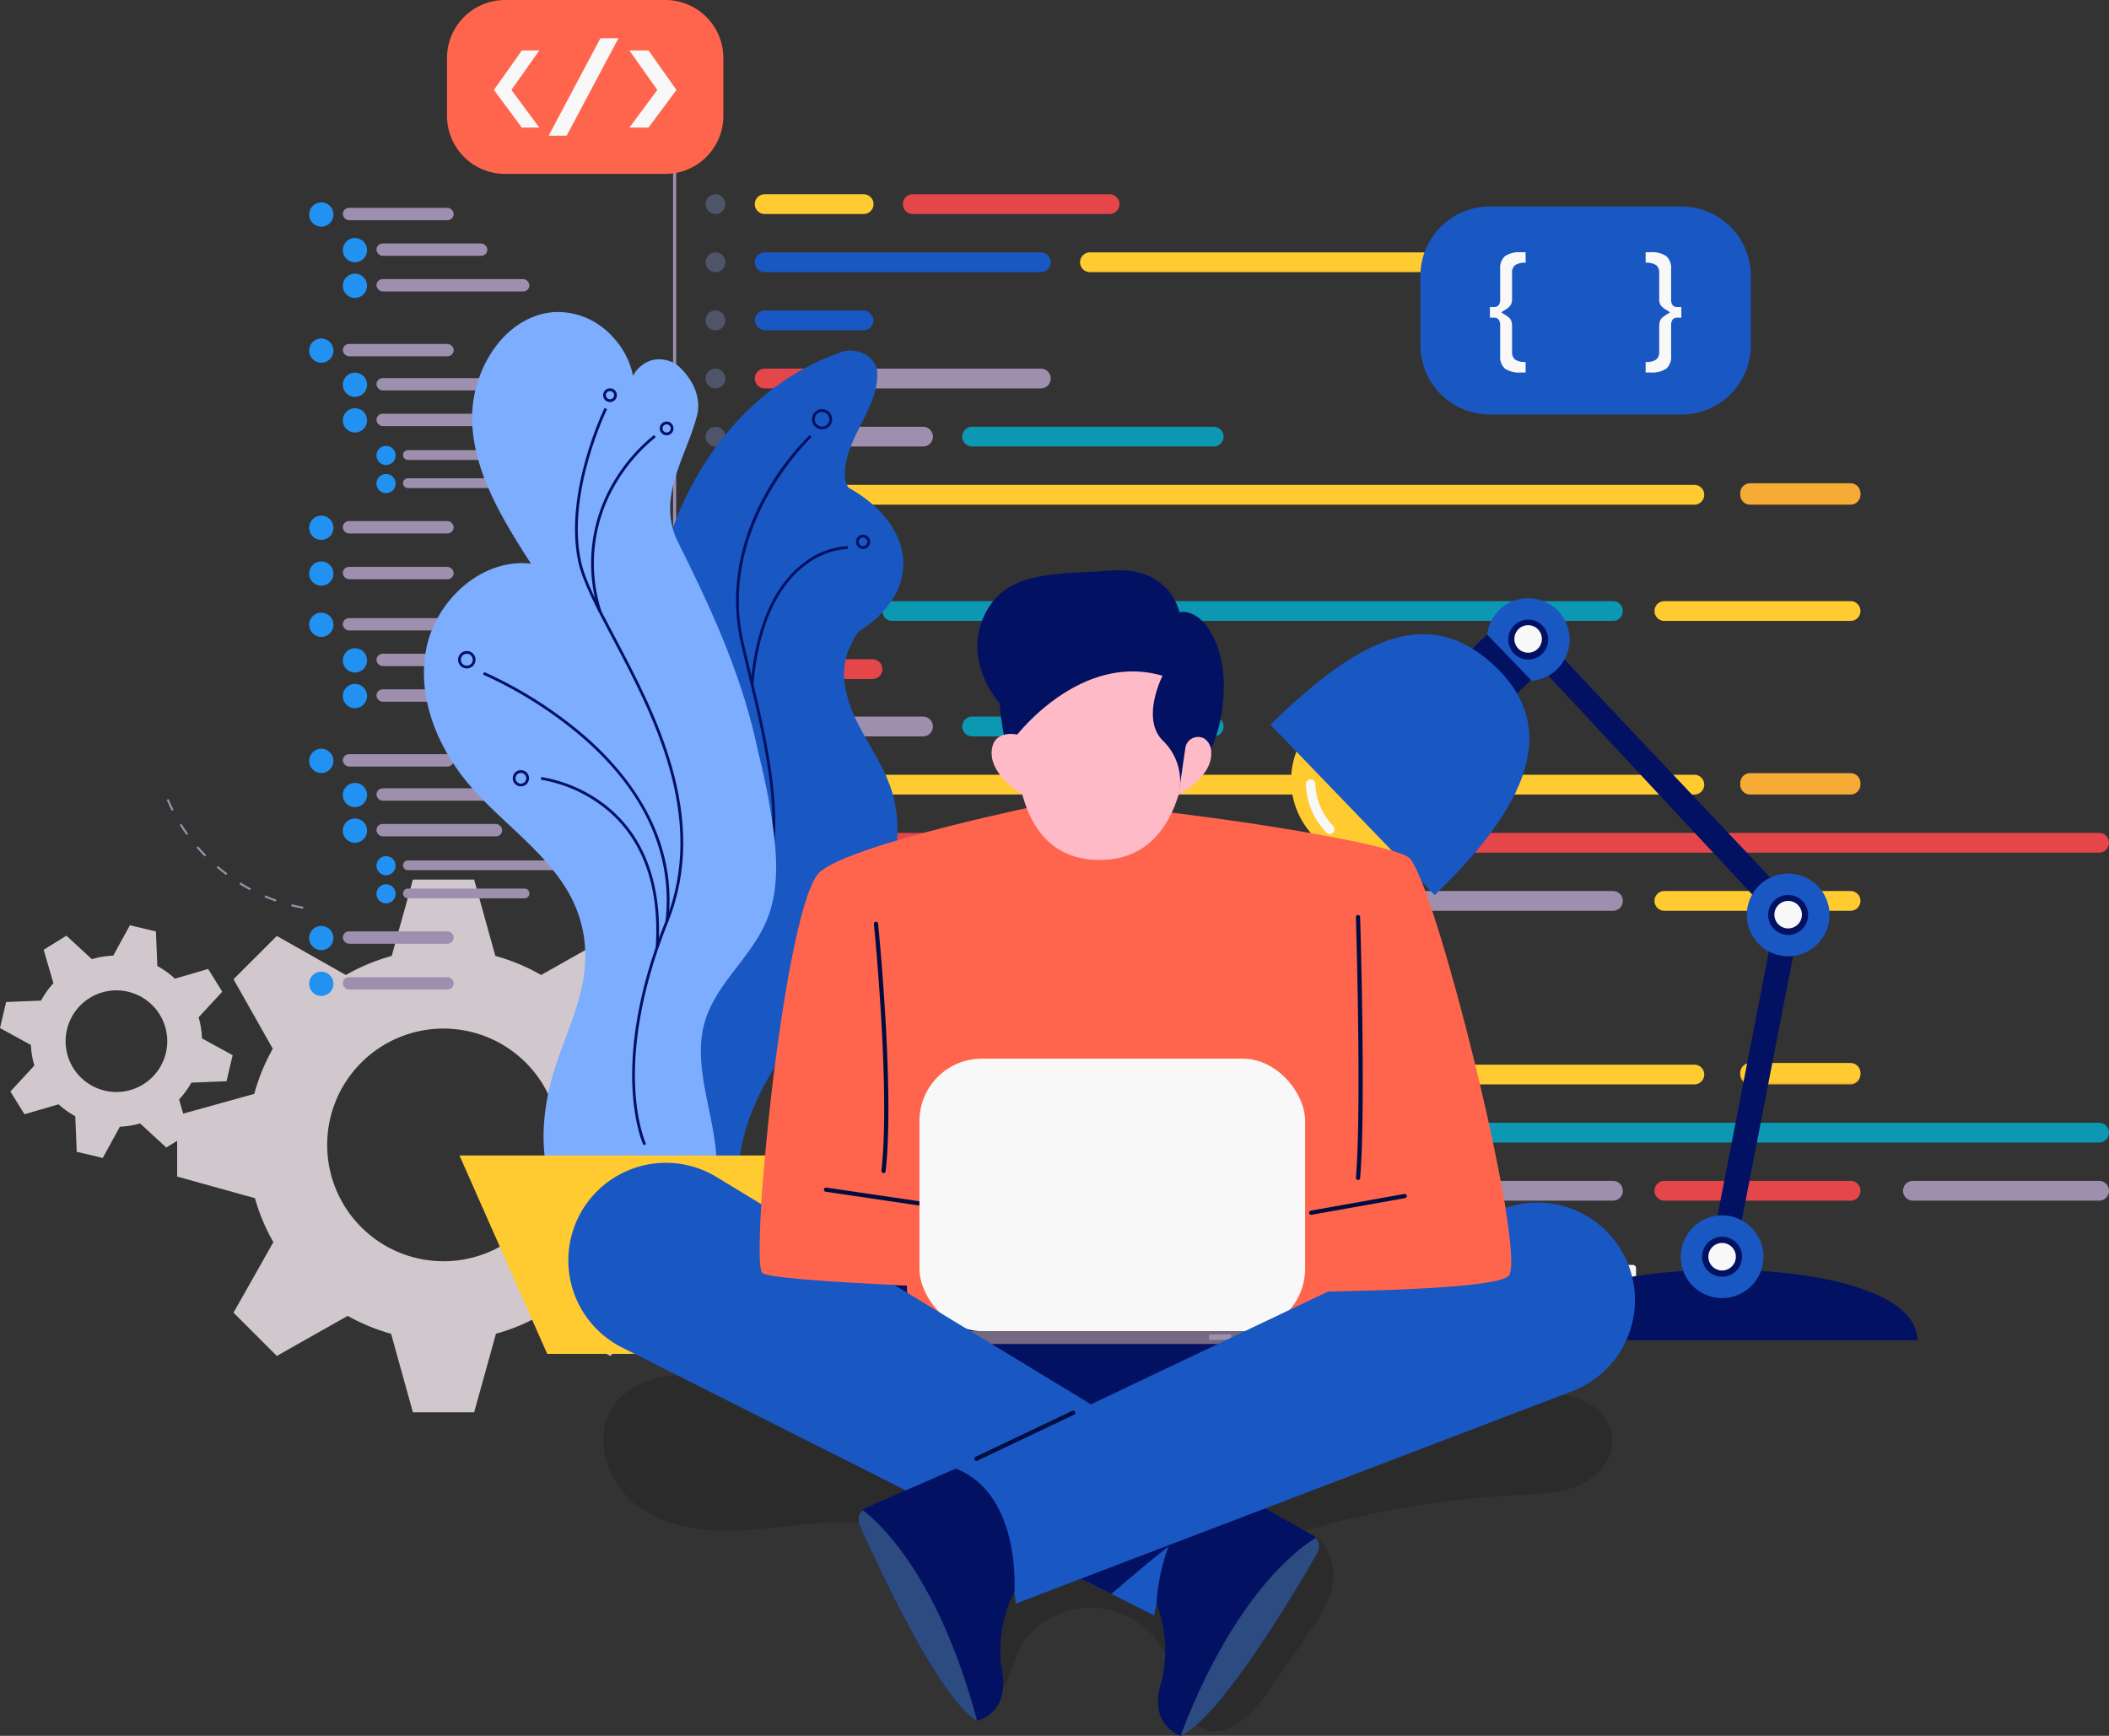 <svg xmlns="http://www.w3.org/2000/svg" width="439" height="361.354" viewBox="0 0 439 361.354">
  <rect x="0" y="0" width="439" height="361.354" fill="#333333" stroke="none"/>
  <g id="Grupo_9912" data-name="Grupo 9912" transform="translate(1323.219 -220.179)">
    <g id="Grupo_9889" data-name="Grupo 9889" transform="translate(-1323.219 403.281)">
      <path id="Trazado_9039" data-name="Trazado 9039" d="M-1125.468,713.294V700.548l-16.058-4.461a40.515,40.515,0,0,0-3.85-9.4l8.174-14.462-9.013-9.013-14.379,8.127a40.524,40.524,0,0,0-9.534-3.97l-4.414-15.891h-12.746l-4.414,15.891a40.523,40.523,0,0,0-9.534,3.97l-14.379-8.127-9.013,9.013,8.175,14.462a40.546,40.546,0,0,0-3.85,9.4l-16.058,4.461v12.746l16.187,4.5a40.569,40.569,0,0,0,3.84,9.158l-8.294,14.673,9.013,9.013,14.756-8.341a40.526,40.526,0,0,0,9.029,3.724l4.542,16.35h12.746l4.542-16.35a40.523,40.523,0,0,0,9.029-3.724l14.757,8.341,9.013-9.013-8.294-14.673a40.553,40.553,0,0,0,3.845-9.159Zm-55.447,17.632a24.218,24.218,0,0,1-24.218-24.218,24.218,24.218,0,0,1,24.218-24.218,24.218,24.218,0,0,1,24.218,24.218A24.218,24.218,0,0,1-1180.915,730.927Z" transform="translate(1273.236 -651.474)" fill="#d1c8ce"/>
      <path id="Trazado_9040" data-name="Trazado 9040" d="M-1276.064,706.358l1.272-5.42-6.383-3.5a17.712,17.712,0,0,0-.7-4.383l4.92-5.334-2.933-4.732-6.926,2.02a17.708,17.708,0,0,0-3.657-2.64l-.291-7.2-5.42-1.273-3.463,6.317a17.725,17.725,0,0,0-4.451.736l-5.3-4.891-4.732,2.933,2.032,6.966a17.732,17.732,0,0,0-2.576,3.615l-7.273.293-1.273,5.42,6.434,3.528a17.707,17.707,0,0,0,.719,4.277l-4.991,5.412,2.933,4.732,7.107-2.073a17.712,17.712,0,0,0,3.468,2.485l.3,7.406,5.42,1.272,3.564-6.5a17.711,17.711,0,0,0,4.211-.682l5.442,5.02,4.732-2.933-2.062-7.067a17.7,17.7,0,0,0,2.549-3.511Zm-25.337,1.963a10.578,10.578,0,0,1-7.88-12.716,10.578,10.578,0,0,1,12.716-7.88,10.579,10.579,0,0,1,7.88,12.716A10.578,10.578,0,0,1-1301.4,708.32Z" transform="translate(1323.219 -664.379)" fill="#d1c8ce"/>
    </g>
    <g id="Grupo_9892" data-name="Grupo 9892" transform="translate(-1258.864 252.951)">
      <rect id="Rectángulo_2814" data-name="Rectángulo 2814" width="0.643" height="250.335" transform="translate(75.749 0)" fill="#9e8fae"/>
      <g id="Grupo_9890" data-name="Grupo 9890" transform="translate(0 9.359)">
        <path id="Trazado_9041" data-name="Trazado 9041" d="M-1169.108,324.467h0a2.524,2.524,0,0,1-2.524-2.524h0a2.524,2.524,0,0,1,2.524-2.524h0a2.524,2.524,0,0,1,2.524,2.524h0A2.524,2.524,0,0,1-1169.108,324.467Z" transform="translate(1171.632 -319.419)" fill="#2191f2"/>
        <rect id="Rectángulo_2815" data-name="Rectángulo 2815" width="23.077" height="2.576" rx="1.288" transform="translate(7.005 1.133)" fill="#9e8fae"/>
        <path id="Trazado_9042" data-name="Trazado 9042" d="M-1169.108,391.2h0a2.524,2.524,0,0,1-2.524-2.524h0a2.524,2.524,0,0,1,2.524-2.524h0a2.524,2.524,0,0,1,2.524,2.524h0A2.524,2.524,0,0,1-1169.108,391.2Z" transform="translate(1171.632 -357.821)" fill="#2191f2"/>
        <rect id="Rectángulo_2816" data-name="Rectángulo 2816" width="23.077" height="2.576" rx="1.288" transform="translate(7.005 29.464)" fill="#9e8fae"/>
        <path id="Trazado_9043" data-name="Trazado 9043" d="M-1169.108,478.073h0a2.524,2.524,0,0,1-2.524-2.524h0a2.524,2.524,0,0,1,2.524-2.524h0a2.524,2.524,0,0,1,2.524,2.524h0A2.524,2.524,0,0,1-1169.108,478.073Z" transform="translate(1171.632 -407.813)" fill="#2191f2"/>
        <rect id="Rectángulo_2817" data-name="Rectángulo 2817" width="23.077" height="2.576" rx="1.288" transform="translate(7.005 66.345)" fill="#9e8fae"/>
        <path id="Trazado_9044" data-name="Trazado 9044" d="M-1169.108,500.52h0a2.524,2.524,0,0,1-2.524-2.524h0a2.524,2.524,0,0,1,2.524-2.524h0a2.524,2.524,0,0,1,2.524,2.524h0A2.524,2.524,0,0,1-1169.108,500.52Z" transform="translate(1171.632 -420.73)" fill="#2191f2"/>
        <rect id="Rectángulo_2818" data-name="Rectángulo 2818" width="23.077" height="2.576" rx="1.288" transform="translate(7.005 75.875)" fill="#9e8fae"/>
        <path id="Trazado_9045" data-name="Trazado 9045" d="M-1152.607,341.938h0a2.524,2.524,0,0,1-2.524-2.524h0a2.524,2.524,0,0,1,2.524-2.524h0a2.524,2.524,0,0,1,2.524,2.524h0A2.524,2.524,0,0,1-1152.607,341.938Z" transform="translate(1162.136 -329.473)" fill="#2191f2"/>
        <rect id="Rectángulo_2819" data-name="Rectángulo 2819" width="23.077" height="2.576" rx="1.288" transform="translate(14.011 8.551)" fill="#9e8fae"/>
        <path id="Trazado_9046" data-name="Trazado 9046" d="M-1152.607,359.41h0a2.524,2.524,0,0,1-2.524-2.524h0a2.524,2.524,0,0,1,2.524-2.524h0a2.524,2.524,0,0,1,2.524,2.524h0A2.524,2.524,0,0,1-1152.607,359.41Z" transform="translate(1162.136 -339.527)" fill="#2191f2"/>
        <rect id="Rectángulo_2820" data-name="Rectángulo 2820" width="31.833" height="2.576" rx="1.288" transform="translate(14.011 15.968)" fill="#9e8fae"/>
        <path id="Trazado_9047" data-name="Trazado 9047" d="M-1152.607,407.943h0a2.524,2.524,0,0,1-2.524-2.524h0a2.524,2.524,0,0,1,2.524-2.524h0a2.524,2.524,0,0,1,2.524,2.524h0A2.524,2.524,0,0,1-1152.607,407.943Z" transform="translate(1162.136 -367.456)" fill="#2191f2"/>
        <rect id="Rectángulo_2821" data-name="Rectángulo 2821" width="38.736" height="2.576" rx="1.288" transform="translate(14.011 36.572)" fill="#9e8fae"/>
        <path id="Trazado_9048" data-name="Trazado 9048" d="M-1152.607,425.415h0a2.524,2.524,0,0,1-2.524-2.524h0a2.524,2.524,0,0,1,2.524-2.524h0a2.524,2.524,0,0,1,2.524,2.524h0A2.524,2.524,0,0,1-1152.607,425.415Z" transform="translate(1162.136 -377.511)" fill="#2191f2"/>
        <rect id="Rectángulo_2822" data-name="Rectángulo 2822" width="26.167" height="2.576" rx="1.288" transform="translate(14.011 43.99)" fill="#9e8fae"/>
        <path id="Trazado_9049" data-name="Trazado 9049" d="M-1136.637,442.794h0a1.992,1.992,0,0,1-1.992-1.992h0a1.992,1.992,0,0,1,1.992-1.992h0a1.992,1.992,0,0,1,1.992,1.992h0A1.992,1.992,0,0,1-1136.637,442.794Z" transform="translate(1152.641 -388.124)" fill="#2191f2"/>
        <path id="Trazado_9050" data-name="Trazado 9050" d="M-1083.526,442.949h-41.064a1.017,1.017,0,0,1-1.016-1.017h0a1.017,1.017,0,0,1,1.016-1.016h41.064a1.016,1.016,0,0,1,1.016,1.016h0A1.016,1.016,0,0,1-1083.526,442.949Z" transform="translate(1145.146 -389.336)" fill="#9e8fae"/>
        <path id="Trazado_9051" data-name="Trazado 9051" d="M-1136.637,456.584h0a1.992,1.992,0,0,1-1.992-1.992h0a1.992,1.992,0,0,1,1.992-1.992h0a1.992,1.992,0,0,1,1.992,1.992h0A1.992,1.992,0,0,1-1136.637,456.584Z" transform="translate(1152.641 -396.059)" fill="#2191f2"/>
        <path id="Trazado_9052" data-name="Trazado 9052" d="M-1100.318,456.739h-24.272a1.017,1.017,0,0,1-1.016-1.016h0a1.016,1.016,0,0,1,1.016-1.016h24.272a1.016,1.016,0,0,1,1.016,1.016h0A1.016,1.016,0,0,1-1100.318,456.739Z" transform="translate(1145.146 -397.271)" fill="#9e8fae"/>
      </g>
      <g id="Grupo_9891" data-name="Grupo 9891" transform="translate(0 94.764)">
        <path id="Trazado_9053" data-name="Trazado 9053" d="M-1169.108,525.637h0a2.524,2.524,0,0,1-2.524-2.524h0a2.524,2.524,0,0,1,2.524-2.524h0a2.524,2.524,0,0,1,2.524,2.524h0A2.524,2.524,0,0,1-1169.108,525.637Z" transform="translate(1171.632 -520.589)" fill="#2191f2"/>
        <rect id="Rectángulo_2823" data-name="Rectángulo 2823" width="23.077" height="2.576" rx="1.288" transform="translate(7.005 1.133)" fill="#9e8fae"/>
        <path id="Trazado_9054" data-name="Trazado 9054" d="M-1169.108,592.37h0a2.524,2.524,0,0,1-2.524-2.524h0a2.524,2.524,0,0,1,2.524-2.524h0a2.524,2.524,0,0,1,2.524,2.524h0A2.524,2.524,0,0,1-1169.108,592.37Z" transform="translate(1171.632 -558.991)" fill="#2191f2"/>
        <rect id="Rectángulo_2824" data-name="Rectángulo 2824" width="23.077" height="2.576" rx="1.288" transform="translate(7.005 29.464)" fill="#9e8fae"/>
        <path id="Trazado_9055" data-name="Trazado 9055" d="M-1169.108,679.244h0a2.524,2.524,0,0,1-2.524-2.524h0a2.524,2.524,0,0,1,2.524-2.524h0a2.524,2.524,0,0,1,2.524,2.524h0A2.524,2.524,0,0,1-1169.108,679.244Z" transform="translate(1171.632 -608.984)" fill="#2191f2"/>
        <rect id="Rectángulo_2825" data-name="Rectángulo 2825" width="23.077" height="2.576" rx="1.288" transform="translate(7.005 66.345)" fill="#9e8fae"/>
        <path id="Trazado_9056" data-name="Trazado 9056" d="M-1169.108,701.69h0a2.524,2.524,0,0,1-2.524-2.524h0a2.524,2.524,0,0,1,2.524-2.524h0a2.524,2.524,0,0,1,2.524,2.524h0A2.524,2.524,0,0,1-1169.108,701.69Z" transform="translate(1171.632 -621.9)" fill="#2191f2"/>
        <rect id="Rectángulo_2826" data-name="Rectángulo 2826" width="23.077" height="2.576" rx="1.288" transform="translate(7.005 75.875)" fill="#9e8fae"/>
        <path id="Trazado_9057" data-name="Trazado 9057" d="M-1152.607,543.109h0a2.524,2.524,0,0,1-2.524-2.524h0a2.524,2.524,0,0,1,2.524-2.524h0a2.524,2.524,0,0,1,2.524,2.524h0A2.524,2.524,0,0,1-1152.607,543.109Z" transform="translate(1162.136 -530.643)" fill="#2191f2"/>
        <rect id="Rectángulo_2827" data-name="Rectángulo 2827" width="23.077" height="2.576" rx="1.288" transform="translate(14.011 8.551)" fill="#9e8fae"/>
        <path id="Trazado_9058" data-name="Trazado 9058" d="M-1152.607,560.581h0a2.524,2.524,0,0,1-2.524-2.524h0a2.524,2.524,0,0,1,2.524-2.524h0a2.524,2.524,0,0,1,2.524,2.524h0A2.524,2.524,0,0,1-1152.607,560.581Z" transform="translate(1162.136 -540.698)" fill="#2191f2"/>
        <rect id="Rectángulo_2828" data-name="Rectángulo 2828" width="31.833" height="2.576" rx="1.288" transform="translate(14.011 15.968)" fill="#9e8fae"/>
        <path id="Trazado_9059" data-name="Trazado 9059" d="M-1152.607,609.114h0a2.524,2.524,0,0,1-2.524-2.524h0a2.524,2.524,0,0,1,2.524-2.524h0a2.524,2.524,0,0,1,2.524,2.524h0A2.524,2.524,0,0,1-1152.607,609.114Z" transform="translate(1162.136 -568.627)" fill="#2191f2"/>
        <rect id="Rectángulo_2829" data-name="Rectángulo 2829" width="38.736" height="2.576" rx="1.288" transform="translate(14.011 36.572)" fill="#9e8fae"/>
        <path id="Trazado_9060" data-name="Trazado 9060" d="M-1152.607,626.585h0a2.524,2.524,0,0,1-2.524-2.524h0a2.524,2.524,0,0,1,2.524-2.524h0a2.524,2.524,0,0,1,2.524,2.524h0A2.524,2.524,0,0,1-1152.607,626.585Z" transform="translate(1162.136 -578.68)" fill="#2191f2"/>
        <rect id="Rectángulo_2830" data-name="Rectángulo 2830" width="26.167" height="2.576" rx="1.288" transform="translate(14.011 43.99)" fill="#9e8fae"/>
        <path id="Trazado_9061" data-name="Trazado 9061" d="M-1136.637,643.964h0a1.992,1.992,0,0,1-1.992-1.992h0a1.992,1.992,0,0,1,1.992-1.992h0a1.992,1.992,0,0,1,1.992,1.992h0A1.992,1.992,0,0,1-1136.637,643.964Z" transform="translate(1152.641 -589.294)" fill="#2191f2"/>
        <path id="Trazado_9062" data-name="Trazado 9062" d="M-1083.526,644.12h-41.064a1.016,1.016,0,0,1-1.016-1.016h0a1.016,1.016,0,0,1,1.016-1.016h41.064a1.016,1.016,0,0,1,1.016,1.016h0A1.016,1.016,0,0,1-1083.526,644.12Z" transform="translate(1145.146 -590.506)" fill="#9e8fae"/>
        <path id="Trazado_9063" data-name="Trazado 9063" d="M-1136.637,657.754h0a1.992,1.992,0,0,1-1.992-1.992h0a1.992,1.992,0,0,1,1.992-1.992h0a1.992,1.992,0,0,1,1.992,1.992h0A1.992,1.992,0,0,1-1136.637,657.754Z" transform="translate(1152.641 -597.229)" fill="#2191f2"/>
        <path id="Trazado_9064" data-name="Trazado 9064" d="M-1100.318,657.91h-24.272a1.017,1.017,0,0,1-1.016-1.016h0a1.016,1.016,0,0,1,1.016-1.016h24.272a1.016,1.016,0,0,1,1.016,1.016h0A1.016,1.016,0,0,1-1100.318,657.91Z" transform="translate(1145.146 -598.442)" fill="#9e8fae"/>
      </g>
      <path id="Trazado_9065" data-name="Trazado 9065" d="M-975.209,319.548h0a2.056,2.056,0,0,1-2.056-2.056h0a2.056,2.056,0,0,1,2.056-2.056h0a2.056,2.056,0,0,1,2.056,2.056h0A2.056,2.056,0,0,1-975.209,319.548Z" transform="translate(1059.782 -307.768)" fill="#4f5569"/>
      <path id="Trazado_9066" data-name="Trazado 9066" d="M-930.474,319.548H-951.08a2.056,2.056,0,0,1-2.056-2.056h0a2.056,2.056,0,0,1,2.056-2.056h20.606a2.056,2.056,0,0,1,2.056,2.056h0A2.056,2.056,0,0,1-930.474,319.548Z" transform="translate(1045.896 -307.768)" fill="#ffcb30"/>
      <path id="Trazado_9067" data-name="Trazado 9067" d="M-837.505,319.548h-40.97a2.056,2.056,0,0,1-2.056-2.056h0a2.056,2.056,0,0,1,2.056-2.056h40.97a2.056,2.056,0,0,1,2.055,2.056h0A2.056,2.056,0,0,1-837.505,319.548Z" transform="translate(1004.115 -307.768)" fill="#e4464a"/>
      <path id="Trazado_9068" data-name="Trazado 9068" d="M-975.209,348.05h0a2.056,2.056,0,0,1-2.056-2.056h0a2.056,2.056,0,0,1,2.056-2.056h0a2.056,2.056,0,0,1,2.056,2.056h0A2.056,2.056,0,0,1-975.209,348.05Z" transform="translate(1059.782 -324.17)" fill="#4f5569"/>
      <path id="Trazado_9069" data-name="Trazado 9069" d="M-893.592,348.05H-951.08a2.056,2.056,0,0,1-2.056-2.056h0a2.056,2.056,0,0,1,2.056-2.056h57.489a2.056,2.056,0,0,1,2.056,2.056h0A2.056,2.056,0,0,1-893.592,348.05Z" transform="translate(1045.896 -324.17)" fill="#1957c2"/>
      <path id="Trazado_9070" data-name="Trazado 9070" d="M-687.022,348.05H-791.6a2.056,2.056,0,0,1-2.056-2.056h0a2.056,2.056,0,0,1,2.056-2.056h104.576a2.056,2.056,0,0,1,2.056,2.056h0A2.056,2.056,0,0,1-687.022,348.05Z" transform="translate(954.12 -324.17)" fill="#ffcb30"/>
      <path id="Trazado_9071" data-name="Trazado 9071" d="M-975.209,376.553h0a2.056,2.056,0,0,1-2.056-2.056h0a2.056,2.056,0,0,1,2.056-2.056h0a2.056,2.056,0,0,1,2.056,2.056h0A2.056,2.056,0,0,1-975.209,376.553Z" transform="translate(1059.782 -340.572)" fill="#4f5569"/>
      <rect id="Rectángulo_2831" data-name="Rectángulo 2831" width="24.717" height="4.112" rx="2.056" transform="translate(92.76 31.869)" fill="#1957c2"/>
      <path id="Trazado_9072" data-name="Trazado 9072" d="M-975.209,405.055h0A2.056,2.056,0,0,1-977.265,403h0a2.056,2.056,0,0,1,2.056-2.056h0A2.056,2.056,0,0,1-973.154,403h0A2.056,2.056,0,0,1-975.209,405.055Z" transform="translate(1059.782 -356.973)" fill="#4f5569"/>
      <path id="Trazado_9073" data-name="Trazado 9073" d="M-940.888,405.055H-951.08A2.056,2.056,0,0,1-953.136,403h0a2.056,2.056,0,0,1,2.056-2.056h10.193A2.056,2.056,0,0,1-938.832,403h0A2.056,2.056,0,0,1-940.888,405.055Z" transform="translate(1045.896 -356.973)" fill="#e4464a"/>
      <path id="Trazado_9074" data-name="Trazado 9074" d="M-865.925,405.055H-903A2.056,2.056,0,0,1-905.059,403h0A2.056,2.056,0,0,1-903,400.943h37.078A2.056,2.056,0,0,1-863.869,403h0A2.056,2.056,0,0,1-865.925,405.055Z" transform="translate(1018.23 -356.973)" fill="#9e8fae"/>
      <path id="Trazado_9075" data-name="Trazado 9075" d="M-975.209,433.557h0a2.056,2.056,0,0,1-2.056-2.056h0a2.056,2.056,0,0,1,2.056-2.056h0a2.056,2.056,0,0,1,2.056,2.056h0A2.056,2.056,0,0,1-975.209,433.557Z" transform="translate(1059.782 -373.375)" fill="#4f5569"/>
      <path id="Trazado_9076" data-name="Trazado 9076" d="M-901.365,433.557H-921.97a2.056,2.056,0,0,1-2.056-2.056h0a2.056,2.056,0,0,1,2.056-2.056h20.605a2.056,2.056,0,0,1,2.056,2.056h0A2.056,2.056,0,0,1-901.365,433.557Z" transform="translate(1029.145 -373.375)" fill="#9e8fae"/>
      <path id="Trazado_9077" data-name="Trazado 9077" d="M-799.08,433.557h-50.284a2.056,2.056,0,0,1-2.056-2.056h0a2.056,2.056,0,0,1,2.056-2.056h50.284a2.056,2.056,0,0,1,2.056,2.056h0A2.056,2.056,0,0,1-799.08,433.557Z" transform="translate(987.363 -373.375)" fill="#0c97b3"/>
      <path id="Trazado_9078" data-name="Trazado 9078" d="M-975.209,462.059h0A2.056,2.056,0,0,1-977.265,460h0a2.055,2.055,0,0,1,2.056-2.056h0A2.055,2.055,0,0,1-973.154,460h0A2.056,2.056,0,0,1-975.209,462.059Z" transform="translate(1059.782 -389.777)" fill="#4f5569"/>
      <path id="Trazado_9079" data-name="Trazado 9079" d="M-740.807,462.059H-921.97A2.056,2.056,0,0,1-924.026,460h0a2.056,2.056,0,0,1,2.056-2.056h181.163A2.056,2.056,0,0,1-738.751,460h0A2.056,2.056,0,0,1-740.807,462.059Z" transform="translate(1029.145 -389.777)" fill="#ffcb30"/>
      <path id="Trazado_9080" data-name="Trazado 9080" d="M-447,462.059h-20.9A2.056,2.056,0,0,1-469.957,460h0a2.056,2.056,0,0,1,2.056-2.056H-447A2.056,2.056,0,0,1-444.942,460h0A2.056,2.056,0,0,1-447,462.059Z" transform="translate(767.846 -389.777)" fill="#f5ab35"/>
      <path id="Trazado_9081" data-name="Trazado 9081" d="M-447,461.254h-20.9a2.056,2.056,0,0,1-2.056-2.056h0a2.056,2.056,0,0,1,2.056-2.056H-447a2.056,2.056,0,0,1,2.056,2.056h0A2.056,2.056,0,0,1-447,461.254Z" transform="translate(767.846 -389.314)" fill="#f5ab35"/>
      <path id="Trazado_9082" data-name="Trazado 9082" d="M-975.209,490.562h0a2.056,2.056,0,0,1-2.056-2.056h0a2.056,2.056,0,0,1,2.056-2.056h0a2.056,2.056,0,0,1,2.056,2.056h0A2.056,2.056,0,0,1-975.209,490.562Z" transform="translate(1059.782 -406.179)" fill="#4f5569"/>
      <path id="Trazado_9083" data-name="Trazado 9083" d="M-975.209,519.064h0a2.056,2.056,0,0,1-2.056-2.056h0a2.056,2.056,0,0,1,2.056-2.056h0a2.056,2.056,0,0,1,2.056,2.056h0A2.056,2.056,0,0,1-975.209,519.064Z" transform="translate(1059.782 -422.581)" fill="#4f5569"/>
      <path id="Trazado_9084" data-name="Trazado 9084" d="M-738.508,519.064H-888.535a2.056,2.056,0,0,1-2.056-2.056h0a2.056,2.056,0,0,1,2.056-2.056h150.027a2.056,2.056,0,0,1,2.055,2.056h0A2.056,2.056,0,0,1-738.508,519.064Z" transform="translate(1009.904 -422.581)" fill="#0c97b3"/>
      <path id="Trazado_9085" data-name="Trazado 9085" d="M-471.2,519.064h-38.761a2.056,2.056,0,0,1-2.056-2.056h0a2.056,2.056,0,0,1,2.056-2.056H-471.2a2.056,2.056,0,0,1,2.056,2.056h0A2.056,2.056,0,0,1-471.2,519.064Z" transform="translate(792.052 -422.581)" fill="#ffcb30"/>
      <path id="Trazado_9086" data-name="Trazado 9086" d="M-975.209,547.566h0a2.056,2.056,0,0,1-2.056-2.056h0a2.056,2.056,0,0,1,2.056-2.056h0a2.056,2.056,0,0,1,2.056,2.056h0A2.056,2.056,0,0,1-975.209,547.566Z" transform="translate(1059.782 -438.983)" fill="#4f5569"/>
      <path id="Trazado_9087" data-name="Trazado 9087" d="M-911.887,547.566H-921.97a2.056,2.056,0,0,1-2.056-2.056h0a2.056,2.056,0,0,1,2.056-2.056h10.083a2.056,2.056,0,0,1,2.056,2.056h0A2.056,2.056,0,0,1-911.887,547.566Z" transform="translate(1029.145 -438.983)" fill="#e4464a"/>
      <path id="Trazado_9088" data-name="Trazado 9088" d="M-975.209,575.693h0a2.056,2.056,0,0,1-2.056-2.056h0a2.056,2.056,0,0,1,2.056-2.056h0a2.056,2.056,0,0,1,2.056,2.056h0A2.056,2.056,0,0,1-975.209,575.693Z" transform="translate(1059.782 -455.169)" fill="#4f5569"/>
      <path id="Trazado_9089" data-name="Trazado 9089" d="M-901.365,575.693H-921.97a2.056,2.056,0,0,1-2.056-2.056h0a2.056,2.056,0,0,1,2.056-2.056h20.605a2.056,2.056,0,0,1,2.056,2.056h0A2.056,2.056,0,0,1-901.365,575.693Z" transform="translate(1029.145 -455.169)" fill="#9e8fae"/>
      <path id="Trazado_9090" data-name="Trazado 9090" d="M-799.08,575.693h-50.284a2.056,2.056,0,0,1-2.056-2.056h0a2.056,2.056,0,0,1,2.056-2.056h50.284a2.056,2.056,0,0,1,2.056,2.056h0A2.056,2.056,0,0,1-799.08,575.693Z" transform="translate(987.363 -455.169)" fill="#0c97b3"/>
      <path id="Trazado_9091" data-name="Trazado 9091" d="M-975.209,604.195h0a2.056,2.056,0,0,1-2.056-2.056h0a2.056,2.056,0,0,1,2.056-2.056h0a2.056,2.056,0,0,1,2.056,2.056h0A2.056,2.056,0,0,1-975.209,604.195Z" transform="translate(1059.782 -471.57)" fill="#4f5569"/>
      <path id="Trazado_9092" data-name="Trazado 9092" d="M-740.807,604.195H-921.97a2.056,2.056,0,0,1-2.056-2.056h0a2.056,2.056,0,0,1,2.056-2.056h181.163a2.056,2.056,0,0,1,2.056,2.056h0A2.056,2.056,0,0,1-740.807,604.195Z" transform="translate(1029.145 -471.57)" fill="#ffcb30"/>
      <path id="Trazado_9093" data-name="Trazado 9093" d="M-447,604.195h-20.9a2.056,2.056,0,0,1-2.056-2.056h0a2.056,2.056,0,0,1,2.056-2.056H-447a2.056,2.056,0,0,1,2.056,2.056h0A2.056,2.056,0,0,1-447,604.195Z" transform="translate(767.846 -471.57)" fill="#f5ab35"/>
      <path id="Trazado_9094" data-name="Trazado 9094" d="M-447,603.389h-20.9a2.056,2.056,0,0,1-2.056-2.056h0a2.056,2.056,0,0,1,2.056-2.056H-447a2.056,2.056,0,0,1,2.056,2.056h0A2.056,2.056,0,0,1-447,603.389Z" transform="translate(767.846 -471.107)" fill="#f5ab35"/>
      <path id="Trazado_9095" data-name="Trazado 9095" d="M-975.209,632.7h0a2.056,2.056,0,0,1-2.056-2.056h0a2.056,2.056,0,0,1,2.056-2.056h0a2.056,2.056,0,0,1,2.056,2.056h0A2.056,2.056,0,0,1-975.209,632.7Z" transform="translate(1059.782 -487.973)" fill="#4f5569"/>
      <path id="Trazado_9096" data-name="Trazado 9096" d="M-637.315,632.7h-251.22a2.056,2.056,0,0,1-2.056-2.056h0a2.056,2.056,0,0,1,2.056-2.056h251.22a2.056,2.056,0,0,1,2.056,2.056h0A2.056,2.056,0,0,1-637.315,632.7Z" transform="translate(1009.904 -487.973)" fill="#e4464a"/>
      <path id="Trazado_9097" data-name="Trazado 9097" d="M-975.209,661.2h0a2.056,2.056,0,0,1-2.056-2.056h0a2.056,2.056,0,0,1,2.056-2.056h0a2.056,2.056,0,0,1,2.056,2.056h0A2.056,2.056,0,0,1-975.209,661.2Z" transform="translate(1059.782 -504.375)" fill="#4f5569"/>
      <path id="Trazado_9098" data-name="Trazado 9098" d="M-846.644,661.2h-41.891a2.056,2.056,0,0,1-2.056-2.056h0a2.056,2.056,0,0,1,2.056-2.056h41.891a2.056,2.056,0,0,1,2.056,2.056h0A2.056,2.056,0,0,1-846.644,661.2Z" transform="translate(1009.904 -504.375)" fill="#0c97b3"/>
      <path id="Trazado_9099" data-name="Trazado 9099" d="M-665.219,661.2h-95.959a2.056,2.056,0,0,1-2.056-2.056h0a2.056,2.056,0,0,1,2.056-2.056h95.959a2.056,2.056,0,0,1,2.056,2.056h0A2.056,2.056,0,0,1-665.219,661.2Z" transform="translate(936.615 -504.375)" fill="#9e8fae"/>
      <path id="Trazado_9100" data-name="Trazado 9100" d="M-471.2,661.2h-38.761a2.056,2.056,0,0,1-2.056-2.056h0a2.056,2.056,0,0,1,2.056-2.056H-471.2a2.056,2.056,0,0,1,2.056,2.056h0A2.056,2.056,0,0,1-471.2,661.2Z" transform="translate(792.052 -504.375)" fill="#ffcb30"/>
      <path id="Trazado_9101" data-name="Trazado 9101" d="M-975.209,689.7h0a2.056,2.056,0,0,1-2.056-2.056h0a2.056,2.056,0,0,1,2.056-2.056h0a2.056,2.056,0,0,1,2.056,2.056h0A2.056,2.056,0,0,1-975.209,689.7Z" transform="translate(1059.782 -520.776)" fill="#4f5569"/>
      <rect id="Rectángulo_2832" data-name="Rectángulo 2832" width="14.194" height="4.112" rx="2.056" transform="translate(105.119 164.814)" fill="#f5ab35"/>
      <path id="Trazado_9102" data-name="Trazado 9102" d="M-975.209,717.829h0a2.056,2.056,0,0,1-2.056-2.056h0a2.056,2.056,0,0,1,2.056-2.056h0a2.056,2.056,0,0,1,2.056,2.056h0A2.056,2.056,0,0,1-975.209,717.829Z" transform="translate(1059.782 -536.962)" fill="#4f5569"/>
      <path id="Trazado_9103" data-name="Trazado 9103" d="M-901.365,717.829H-921.97a2.056,2.056,0,0,1-2.056-2.056h0a2.056,2.056,0,0,1,2.056-2.056h20.605a2.056,2.056,0,0,1,2.056,2.056h0A2.056,2.056,0,0,1-901.365,717.829Z" transform="translate(1029.145 -536.962)" fill="#9e8fae"/>
      <path id="Trazado_9104" data-name="Trazado 9104" d="M-799.08,717.829h-50.284a2.056,2.056,0,0,1-2.056-2.056h0a2.056,2.056,0,0,1,2.056-2.056h50.284a2.056,2.056,0,0,1,2.056,2.056h0A2.056,2.056,0,0,1-799.08,717.829Z" transform="translate(987.363 -536.962)" fill="#0c97b3"/>
      <path id="Trazado_9105" data-name="Trazado 9105" d="M-975.209,746.331h0a2.056,2.056,0,0,1-2.056-2.056h0a2.056,2.056,0,0,1,2.056-2.056h0a2.056,2.056,0,0,1,2.056,2.056h0A2.056,2.056,0,0,1-975.209,746.331Z" transform="translate(1059.782 -553.364)" fill="#4f5569"/>
      <path id="Trazado_9106" data-name="Trazado 9106" d="M-740.807,746.331H-921.97a2.056,2.056,0,0,1-2.056-2.056h0a2.056,2.056,0,0,1,2.056-2.056h181.163a2.056,2.056,0,0,1,2.056,2.056h0A2.056,2.056,0,0,1-740.807,746.331Z" transform="translate(1029.145 -553.364)" fill="#ffcb30"/>
      <path id="Trazado_9107" data-name="Trazado 9107" d="M-447,746.331h-20.9a2.056,2.056,0,0,1-2.056-2.056h0a2.056,2.056,0,0,1,2.056-2.056H-447a2.056,2.056,0,0,1,2.056,2.056h0A2.056,2.056,0,0,1-447,746.331Z" transform="translate(767.846 -553.364)" fill="#f5ab35"/>
      <path id="Trazado_9108" data-name="Trazado 9108" d="M-447,745.525h-20.9a2.056,2.056,0,0,1-2.056-2.056h0a2.056,2.056,0,0,1,2.056-2.056H-447a2.056,2.056,0,0,1,2.056,2.056h0A2.056,2.056,0,0,1-447,745.525Z" transform="translate(767.846 -552.9)" fill="#ffcb30"/>
      <path id="Trazado_9109" data-name="Trazado 9109" d="M-975.209,774.833h0a2.056,2.056,0,0,1-2.056-2.056h0a2.056,2.056,0,0,1,2.056-2.056h0a2.056,2.056,0,0,1,2.056,2.056h0A2.056,2.056,0,0,1-975.209,774.833Z" transform="translate(1059.782 -569.766)" fill="#4f5569"/>
      <path id="Trazado_9110" data-name="Trazado 9110" d="M-637.315,774.833h-251.22a2.056,2.056,0,0,1-2.056-2.056h0a2.056,2.056,0,0,1,2.056-2.056h251.22a2.056,2.056,0,0,1,2.056,2.056h0A2.056,2.056,0,0,1-637.315,774.833Z" transform="translate(1009.904 -569.766)" fill="#0c97b3"/>
      <path id="Trazado_9111" data-name="Trazado 9111" d="M-975.209,803.335h0a2.056,2.056,0,0,1-2.056-2.056h0a2.056,2.056,0,0,1,2.056-2.056h0a2.056,2.056,0,0,1,2.056,2.056h0A2.056,2.056,0,0,1-975.209,803.335Z" transform="translate(1059.782 -586.168)" fill="#4f5569"/>
      <path id="Trazado_9112" data-name="Trazado 9112" d="M-738.508,803.335H-888.535a2.056,2.056,0,0,1-2.056-2.056h0a2.056,2.056,0,0,1,2.056-2.056h150.027a2.056,2.056,0,0,1,2.055,2.056h0A2.056,2.056,0,0,1-738.508,803.335Z" transform="translate(1009.904 -586.168)" fill="#9e8fae"/>
      <path id="Trazado_9113" data-name="Trazado 9113" d="M-471.2,803.335h-38.761a2.056,2.056,0,0,1-2.056-2.056h0a2.056,2.056,0,0,1,2.056-2.056H-471.2a2.056,2.056,0,0,1,2.056,2.056h0A2.056,2.056,0,0,1-471.2,803.335Z" transform="translate(792.052 -586.168)" fill="#e4464a"/>
      <path id="Trazado_9114" data-name="Trazado 9114" d="M-349.328,803.335h-38.761a2.056,2.056,0,0,1-2.056-2.056h0a2.056,2.056,0,0,1,2.056-2.056h38.761a2.056,2.056,0,0,1,2.056,2.056h0A2.056,2.056,0,0,1-349.328,803.335Z" transform="translate(721.917 -586.168)" fill="#9e8fae"/>
      <path id="Trazado_9115" data-name="Trazado 9115" d="M-975.209,831.838h0a2.056,2.056,0,0,1-2.056-2.056h0a2.056,2.056,0,0,1,2.056-2.056h0a2.056,2.056,0,0,1,2.056,2.056h0A2.056,2.056,0,0,1-975.209,831.838Z" transform="translate(1059.782 -602.57)" fill="#4f5569"/>
      <path id="Trazado_9116" data-name="Trazado 9116" d="M-911.887,831.838H-921.97a2.056,2.056,0,0,1-2.056-2.056h0a2.056,2.056,0,0,1,2.056-2.056h10.083a2.056,2.056,0,0,1,2.056,2.056h0A2.056,2.056,0,0,1-911.887,831.838Z" transform="translate(1029.145 -602.57)" fill="#f5ab35"/>
    </g>
    <g id="Grupo_9893" data-name="Grupo 9893" transform="translate(-1234.97 285.116)">
      <path id="Trazado_9117" data-name="Trazado 9117" d="M-1006.329,561.52c-4.606-5.237-4.675-13.25-2.256-19.79s6.908-12.062,10.876-17.8,7.576-12.124,7.8-19.095c.414-12.93-10.523-23.154-15.02-35.284a38.656,38.656,0,0,1-2.18-9.483c-2.753-27.483,12.209-58.155,38.766-67.506,3.367-1.5,7.855.748,7.855,4.115.374,7.481-6.733,13.466-6.733,21.32a5.406,5.406,0,0,0,.748,2.618c13.466,7.481,16.084,20.946,2.245,29.923-1.122,1.122-1.5,2.619-2.279,4a14.182,14.182,0,0,0-.634,7.465,26.462,26.462,0,0,0,2.45,7.334c2.252,4.595,5.319,8.81,6.984,13.649,4.55,13.222-2.278,27.587-10.394,38.974s-18.017,22.344-20.666,36.074c-.848,4.4-.938,9.042-2.919,13.059s-6.782,7.19-10.895,5.418l-.817-3.621" transform="translate(1054.82 -384.045)" fill="#1957c2"/>
      <path id="Trazado_9118" data-name="Trazado 9118" d="M-974.57,544.428l-.368-.444c18.711-15.516,13.146-38.758,7.763-61.234-.464-1.938-.928-3.875-1.376-5.806-2.983-12.841,1.064-23.963,4.984-31.032a54.6,54.6,0,0,1,9.314-12.384l.391.423c-.2.184-19.759,18.628-14.129,42.863.448,1.93.912,3.865,1.376,5.8C-961.191,505.264-955.584,528.683-974.57,544.428Z" transform="translate(1034.549 -407.89)" fill="#031162"/>
      <path id="Trazado_9119" data-name="Trazado 9119" d="M-1105.3,472.295c-6.9-7.816-11.482-18.384-9.645-28.649s11.513-19.313,21.869-18.1c-5.753-8.987-11.688-18.515-12.232-29.172s6.508-22.5,17.155-23.212a15.363,15.363,0,0,1,11.981,5.052,16.621,16.621,0,0,1,4.655,12.415c-2.244-2.993.748-6.733,3.741-7.481a6.491,6.491,0,0,1,5.237,1.122c2.992,2.618,4.862,6.359,4.114,10.1-2.244,8.977-8.6,17.206-4.114,26.557,7.107,14.213,13.465,28.053,16.678,43.483.628,2.5,1.215,5.024,1.73,7.559s.96,5.083,1.331,7.643c.989,6.834,1.41,14.057-1.3,20.409-3.223,7.566-10.531,13.042-12.808,20.943-3.613,12.534,6.575,26.924.479,38.456-4.415,8.353-16.274,9.868-24.02,5.575-11.043-6.121-11.316-20.623-8.5-31.474,2.66-10.252,8.524-19.083,6.9-30.265a26.5,26.5,0,0,0-3.843-10.3C-1090.793,485.071-1099.089,479.326-1105.3,472.295Z" transform="translate(1115.35 -373.138)" fill="#7dadff"/>
      <path id="Trazado_9120" data-name="Trazado 9120" d="M-1097.934,786.754h77.136l-20.733,41.3h-38.141Z" transform="translate(1105.328 -611.157)" fill="#ffcb30"/>
      <path id="Trazado_9121" data-name="Trazado 9121" d="M-1027.026,573.706c-.079-.166-1.932-4.164-2.307-11.957-.344-7.168.574-19.022,6.906-34.786,8.643-21.521-2.731-43.036-11.037-58.745-3.385-6.4-6.309-11.934-7.181-16.147-2.978-14.393,5.424-31.681,5.509-31.854l.517.255c-.084.171-8.4,17.286-5.462,31.483.855,4.132,3.761,9.629,7.126,15.994,8.358,15.809,19.806,37.461,11.063,59.229-6.284,15.644-7.2,27.4-6.867,34.5.364,7.693,2.235,11.741,2.254,11.781Z" transform="translate(1072.728 -400.23)" fill="#031162"/>
      <path id="Trazado_9122" data-name="Trazado 9122" d="M-1047.816,601.615l-.572-.067c1.13-9.671-.986-24.178-17.481-38.368a86.2,86.2,0,0,0-20.495-12.951l.22-.532a86.846,86.846,0,0,1,20.65,13.046C-1056.284,570.667-1045.74,583.842-1047.816,601.615Z" transform="translate(1098.67 -474.741)" fill="#031162"/>
      <path id="Trazado_9123" data-name="Trazado 9123" d="M-1031.779,470.313a33.071,33.071,0,0,1,3.139-27.144,35.743,35.743,0,0,1,8.387-9.69l.341.464a35.131,35.131,0,0,0-8.244,9.54,32.508,32.508,0,0,0-3.071,26.664Z" transform="translate(1068.157 -407.862)" fill="#031162"/>
      <path id="Trazado_9124" data-name="Trazado 9124" d="M-1033.528,636.693l-.575-.039c.622-9.106-.8-21.6-11.133-29.427a29.11,29.11,0,0,0-12.754-5.481l.066-.572a29.768,29.768,0,0,1,13.036,5.595C-1034.355,614.748-1032.9,627.446-1033.528,636.693Z" transform="translate(1082.341 -504.363)" fill="#031162"/>
      <path id="Trazado_9125" data-name="Trazado 9125" d="M-954.592,516.709l-.574-.05c.721-8.236,3.219-19.289,11.021-25.171a16.184,16.184,0,0,1,9.2-3.514l-.009.576a16,16,0,0,0-8.877,3.422C-951.439,497.734-953.883,508.6-954.592,516.709Z" transform="translate(1023.171 -439.221)" fill="#031162"/>
      <path id="Trazado_9126" data-name="Trazado 9126" d="M-1096.8,543.029a1.815,1.815,0,0,1-1.814-1.813,1.815,1.815,0,0,1,1.814-1.814,1.816,1.816,0,0,1,1.813,1.814A1.815,1.815,0,0,1-1096.8,543.029Zm0-3.051a1.238,1.238,0,0,0-1.238,1.238,1.239,1.239,0,0,0,1.238,1.237,1.239,1.239,0,0,0,1.238-1.237A1.239,1.239,0,0,0-1096.8,539.978Z" transform="translate(1105.718 -468.816)" fill="#031162"/>
      <path id="Trazado_9127" data-name="Trazado 9127" d="M-902.052,485.338a1.474,1.474,0,0,1-1.472-1.473,1.474,1.474,0,0,1,1.472-1.472,1.474,1.474,0,0,1,1.473,1.472A1.474,1.474,0,0,1-902.052,485.338Zm0-2.369a.9.9,0,0,0-.9.9.9.9,0,0,0,.9.9.9.9,0,0,0,.9-.9A.9.9,0,0,0-902.052,482.969Z" transform="translate(993.453 -436.01)" fill="#031162"/>
      <path id="Trazado_9128" data-name="Trazado 9128" d="M-1070.115,601.192a1.692,1.692,0,0,1-1.691-1.69,1.692,1.692,0,0,1,1.691-1.691,1.692,1.692,0,0,1,1.691,1.691A1.692,1.692,0,0,1-1070.115,601.192Zm0-2.8a1.116,1.116,0,0,0-1.115,1.115,1.117,1.117,0,0,0,1.115,1.115A1.117,1.117,0,0,0-1069,599.5,1.116,1.116,0,0,0-1070.115,598.387Z" transform="translate(1090.292 -502.428)" fill="#031162"/>
      <path id="Trazado_9129" data-name="Trazado 9129" d="M-1026.058,413.445a1.43,1.43,0,0,1-1.429-1.429,1.43,1.43,0,0,1,1.429-1.429,1.43,1.43,0,0,1,1.429,1.429A1.43,1.43,0,0,1-1026.058,413.445Zm0-2.281a.854.854,0,0,0-.853.853.854.854,0,0,0,.853.853.854.854,0,0,0,.853-.853A.854.854,0,0,0-1026.058,411.164Z" transform="translate(1064.788 -394.689)" fill="#031162"/>
      <path id="Trazado_9130" data-name="Trazado 9130" d="M-998.306,429.744a1.43,1.43,0,0,1-1.428-1.429,1.43,1.43,0,0,1,1.428-1.429,1.431,1.431,0,0,1,1.429,1.429A1.43,1.43,0,0,1-998.306,429.744Zm0-2.281a.853.853,0,0,0-.852.852.853.853,0,0,0,.852.853.854.854,0,0,0,.853-.853A.854.854,0,0,0-998.306,427.463Z" transform="translate(1048.818 -404.068)" fill="#031162"/>
      <path id="Trazado_9131" data-name="Trazado 9131" d="M-923.008,425.011a2.1,2.1,0,0,1-2.1-2.1,2.1,2.1,0,0,1,2.1-2.1,2.1,2.1,0,0,1,2.1,2.1A2.1,2.1,0,0,1-923.008,425.011Zm0-3.628a1.528,1.528,0,0,0-1.526,1.526,1.528,1.528,0,0,0,1.526,1.526,1.528,1.528,0,0,0,1.526-1.526A1.528,1.528,0,0,0-923.008,421.383Z" transform="translate(1005.875 -400.57)" fill="#031162"/>
    </g>
    <g id="Grupo_9899" data-name="Grupo 9899" transform="translate(-1058.792 344.711)">
      <path id="Trazado_9132" data-name="Trazado 9132" d="M-656.646,580.045a16.76,16.76,0,0,1-16.761,16.762,16.762,16.762,0,0,1-16.763-16.762,16.763,16.763,0,0,1,16.763-16.762A16.761,16.761,0,0,1-656.646,580.045Z" transform="translate(694.497 -542.154)" fill="#ffcb30"/>
      <path id="Trazado_9133" data-name="Trazado 9133" d="M-677.947,613.731a.981.981,0,0,0,.709-.3.984.984,0,0,0-.027-1.39,13.294,13.294,0,0,1-3.7-8.683.983.983,0,0,0-.983-.984.983.983,0,0,0-.983.984,15.164,15.164,0,0,0,4.305,10.1A.979.979,0,0,0-677.947,613.731Z" transform="translate(690.333 -564.648)" fill="#f8f8f8"/>
      <path id="Trazado_9134" data-name="Trazado 9134" d="M-538.124,659.467l13.741-70.641-52.785-56.669,2.767-3.884,55.565,58.83-13.9,71.608Z" transform="translate(629.469 -522.007)" fill="#031162"/>
      <path id="Trazado_9135" data-name="Trazado 9135" d="M-566.172,536.557l6.17,6.533h-6.516l-2.122-2.278Z" transform="translate(624.561 -526.774)" fill="#031162"/>
      <path id="Trazado_9136" data-name="Trazado 9136" d="M-451.946,690.763l-4.217-5.142.263-1.353,5.3-.417Z" transform="translate(559.836 -611.535)" fill="#031162"/>
      <path id="Trazado_9137" data-name="Trazado 9137" d="M-535.272,847.971a.687.687,0,0,1-.687.688h-9.113a.69.69,0,0,1-.69-.688v-6.879a.689.689,0,0,1,.69-.686h9.113a.686.686,0,0,1,.687.686Z" transform="translate(611.396 -701.626)" fill="#f8f8f8"/>
      <path id="Trazado_9138" data-name="Trazado 9138" d="M-533.954,842.9c-22.449,0-40.648,5.239-40.648,14.627h81.3C-493.3,848.143-511.5,842.9-533.954,842.9Z" transform="translate(627.993 -703.064)" fill="#031162"/>
      <path id="Trazado_9139" data-name="Trazado 9139" d="M-482.907,848.756c-4.082,0-3.267-3.1-1.745-5.84q.869-.011,1.745-.011a125.717,125.717,0,0,1,14.1.754C-471.077,845.16-477.108,848.756-482.907,848.756Z" transform="translate(576.946 -703.064)" fill="#031162"/>
      <g id="Grupo_9894" data-name="Grupo 9894" transform="translate(45.074)">
        <path id="Trazado_9140" data-name="Trazado 9140" d="M-579.607,528.32a8.609,8.609,0,0,1-12.175-.225,8.608,8.608,0,0,1,.224-12.172,8.611,8.611,0,0,1,12.175.225A8.608,8.608,0,0,1-579.607,528.32Z" transform="translate(594.193 -513.513)" fill="#1957c2"/>
        <path id="Trazado_9141" data-name="Trazado 9141" d="M-576.663,531.15a4.158,4.158,0,0,1-5.88-.11,4.154,4.154,0,0,1,.11-5.877,4.156,4.156,0,0,1,5.879.108A4.16,4.16,0,0,1-576.663,531.15Z" transform="translate(588.159 -519.546)" fill="#031162"/>
      </g>
      <g id="Grupo_9895" data-name="Grupo 9895" transform="translate(99.179 57.32)">
        <path id="Trazado_9142" data-name="Trazado 9142" d="M-449.528,657.137a8.61,8.61,0,0,1-8.61,8.609,8.609,8.609,0,0,1-8.609-8.609,8.608,8.608,0,0,1,8.609-8.608A8.609,8.609,0,0,1-449.528,657.137Z" transform="translate(466.747 -648.529)" fill="#1957c2"/>
        <path id="Trazado_9143" data-name="Trazado 9143" d="M-447.946,663.169a4.158,4.158,0,0,1-4.158,4.158,4.159,4.159,0,0,1-4.158-4.158,4.159,4.159,0,0,1,4.158-4.158A4.158,4.158,0,0,1-447.946,663.169Z" transform="translate(460.714 -654.561)" fill="#031162"/>
      </g>
      <g id="Grupo_9896" data-name="Grupo 9896" transform="translate(85.43 128.473)">
        <path id="Trazado_9144" data-name="Trazado 9144" d="M-481.917,824.738a8.608,8.608,0,0,1-8.608,8.61,8.609,8.609,0,0,1-8.608-8.61,8.609,8.609,0,0,1,8.608-8.609A8.608,8.608,0,0,1-481.917,824.738Z" transform="translate(499.133 -816.129)" fill="#1957c2"/>
        <path id="Trazado_9145" data-name="Trazado 9145" d="M-480.334,830.771a4.159,4.159,0,0,1-4.159,4.158,4.159,4.159,0,0,1-4.159-4.158,4.159,4.159,0,0,1,4.159-4.158A4.159,4.159,0,0,1-480.334,830.771Z" transform="translate(493.102 -822.162)" fill="#031162"/>
      </g>
      <rect id="Rectángulo_2833" data-name="Rectángulo 2833" width="5.386" height="13.181" transform="matrix(0.72, -0.694, 0.694, 0.72, 41.239, 11.284)" fill="#031162"/>
      <g id="Grupo_9897" data-name="Grupo 9897" transform="translate(0 7.484)">
        <path id="Trazado_9146" data-name="Trazado 9146" d="M-700.363,549.963c16.75-16.145,32.305-26.615,47.434-11.485,13.909,13.909,3.529,30.835-13.221,46.979Z" transform="translate(700.363 -531.141)" fill="#1957c2"/>
      </g>
      <g id="Grupo_9898" data-name="Grupo 9898" transform="translate(50.799 5.616)">
        <path id="Trazado_9147" data-name="Trazado 9147" d="M-577.843,526.742a2.861,2.861,0,0,0-2.863,2.862,2.861,2.861,0,0,0,2.863,2.864,2.862,2.862,0,0,0,2.861-2.864A2.861,2.861,0,0,0-577.843,526.742Z" transform="translate(580.706 -526.742)" fill="#f8f8f8"/>
        <path id="Trazado_9148" data-name="Trazado 9148" d="M-450.348,661.93a2.862,2.862,0,0,0-2.863,2.863,2.862,2.862,0,0,0,2.863,2.863,2.862,2.862,0,0,0,2.864-2.863A2.862,2.862,0,0,0-450.348,661.93Z" transform="translate(507.338 -604.537)" fill="#f8f8f8"/>
        <path id="Trazado_9149" data-name="Trazado 9149" d="M-482.737,829.664a2.863,2.863,0,0,0-2.863,2.863,2.864,2.864,0,0,0,2.863,2.864,2.862,2.862,0,0,0,2.862-2.864A2.861,2.861,0,0,0-482.737,829.664Z" transform="translate(525.976 -701.062)" fill="#f8f8f8"/>
      </g>
    </g>
    <g id="Grupo_9907" data-name="Grupo 9907" transform="translate(-1204.919 338.88)">
      <path id="Trazado_9150" data-name="Trazado 9150" d="M-817.34,907.481c-.373-4.453-4.62-7.784-9-8.656s-8.893.14-13.266,1.065a350.77,350.77,0,0,1-157.242-2.937c-4.989-1.252-10.041-2.624-15.181-2.427s-10.494,2.237-13.364,6.505c-4.445,6.61-1.089,16.27,5.384,20.913s14.976,5.322,22.923,4.771,15.883-2.163,23.818-1.46c7.666.678,15.968,4.419,18.33,11.744,1.42,4.4-3.318,30.208,8.8,24.174,3.938-1.96,3.913-8.8,6.863-12.155A18,18,0,0,1-926,942.859a18.018,18.018,0,0,1,16.463,11.48c1.878,5.092,2.15,11.961,7.223,13.891,5.1,1.941,9.958-3.134,13.08-7.613l8.257-11.846c2.507-3.6,5.1-7.409,5.516-11.773s-2.211-9.354-6.56-9.912a189.882,189.882,0,0,1,45.006-7.633c4.313-.2,8.763-.289,12.714-2.03S-816.979,911.784-817.34,907.481Z" transform="translate(1034.699 -726.93)" opacity="0.15" style="mix-blend-mode: multiply;isolation: isolate"/>
      <g id="Grupo_9906" data-name="Grupo 9906">
        <path id="Trazado_9151" data-name="Trazado 9151" d="M-913.666,833.76l122.511-5.346L-798.73,856.1l-71.332,29.913-45.427-20.248Z" transform="translate(970.287 -688.895)" fill="#031162"/>
        <path id="Trazado_9152" data-name="Trazado 9152" d="M-880.409,781.121l1.063,21.775h93.613l2.359-45.587Z" transform="translate(950.1 -647.978)" fill="#ff654d"/>
        <path id="Trazado_9153" data-name="Trazado 9153" d="M-890.795,614.132s-39.976,8.1-47.328,14.139-14.636,80.1-12.15,83.512,152.091,6.908,155.54.5-15.764-83.1-20.937-86.946S-878.124,613.271-890.795,614.132Z" transform="translate(990.589 -565.549)" fill="#ff654d"/>
        <path id="Trazado_9154" data-name="Trazado 9154" d="M-657.978,724l-.038,0a.441.441,0,0,1-.4-.477c1.221-14.108.011-53.841,0-54.241a.44.44,0,0,1,.426-.454.445.445,0,0,1,.454.426c.012.4,1.224,40.185,0,54.345A.44.44,0,0,1-657.978,724Z" transform="translate(822.353 -597.057)" fill="#000d41"/>
        <path id="Trazado_9155" data-name="Trazado 9155" d="M-892.744,724.449a.423.423,0,0,1-.05,0,.44.44,0,0,1-.388-.487c1.91-16.7-1.533-51.011-1.568-51.355a.44.44,0,0,1,.394-.482.44.44,0,0,1,.483.393c.035.345,3.486,34.748,1.567,51.544A.441.441,0,0,1-892.744,724.449Z" transform="translate(958.354 -598.954)" fill="#000d41"/>
        <path id="Trazado_9156" data-name="Trazado 9156" d="M-859.919,814.4l-1.888-7.629a1.018,1.018,0,0,1,.686-1.217l2.584-.8a1.018,1.018,0,0,0,.7-.787l.439-2.369a1.018,1.018,0,0,1,1-.833h2.113a1.018,1.018,0,0,0,.864-.478l1.289-2.062a1.018,1.018,0,0,1,1.382-.336l2.447,1.45a1.018,1.018,0,0,0,1.016.013l1.436-.8a1.018,1.018,0,0,1,1.346.327l5.147,7.778a1.018,1.018,0,0,1-.318,1.431l-1.14.7a1.019,1.019,0,0,1-1.294-.194h0a1.018,1.018,0,0,0-1.768.832l.053.338a1.017,1.017,0,0,1-.555,1.07l-10.093,4.982a1.023,1.023,0,0,1-.206.075c-.633.158-3.734.807-5.1-1.155A.98.98,0,0,1-859.919,814.4Z" transform="translate(939.412 -671.249)" fill="#febac7"/>
        <path id="Trazado_9157" data-name="Trazado 9157" d="M-717.9,814.4l1.888-7.629a1.018,1.018,0,0,0-.686-1.217l-2.584-.8a1.019,1.019,0,0,1-.7-.787l-.439-2.369a1.018,1.018,0,0,0-1-.833h-2.114a1.018,1.018,0,0,1-.864-.478l-1.289-2.062a1.018,1.018,0,0,0-1.382-.336l-2.447,1.45a1.018,1.018,0,0,1-1.016.013l-1.436-.8a1.018,1.018,0,0,0-1.346.327l-5.147,7.778a1.018,1.018,0,0,0,.318,1.431l1.14.7a1.018,1.018,0,0,0,1.293-.194h0a1.018,1.018,0,0,1,1.768.832l-.053.338a1.017,1.017,0,0,0,.555,1.07l10.093,4.982a1.025,1.025,0,0,0,.206.075c.633.158,3.734.807,5.1-1.155A.982.982,0,0,0-717.9,814.4Z" transform="translate(868.513 -671.249)" fill="#febac7"/>
        <path id="Trazado_9158" data-name="Trazado 9158" d="M-894.874,806.9a.416.416,0,0,1-.065-.005l-23.933-3.525a.44.44,0,0,1-.371-.5.439.439,0,0,1,.5-.371l23.933,3.525a.44.44,0,0,1,.371.5A.441.441,0,0,1-894.874,806.9Z" transform="translate(972.45 -673.98)" fill="#000d41"/>
        <path id="Trazado_9159" data-name="Trazado 9159" d="M-680.914,809.962a.439.439,0,0,1-.433-.363.439.439,0,0,1,.356-.51l19.457-3.47a.438.438,0,0,1,.51.356.44.44,0,0,1-.356.51l-19.457,3.47A.437.437,0,0,1-680.914,809.962Z" transform="translate(835.551 -675.773)" fill="#000d41"/>
        <g id="Grupo_9901" data-name="Grupo 9901" transform="translate(85.143)">
          <g id="Grupo_9900" data-name="Grupo 9900">
            <path id="Trazado_9160" data-name="Trazado 9160" d="M-824.823,555.832s-3.359,28.876,17.206,28.876c18.705,0,18.053-24.844,18.053-24.844s1.871-15.375-12.631-17.115S-825.7,550.642-824.823,555.832Z" transform="translate(833.086 -524.388)" fill="#febac7"/>
            <path id="Trazado_9161" data-name="Trazado 9161" d="M-805.465,521.75s-4.57,8.951.062,13.5a11.8,11.8,0,0,1,3.314,11.117l-.051.217s7.765-6.15,9.2-18.622-4.22-20.32-9.012-19.435c0,0-1.907-9.581-14.077-8.685s-22.215-.092-26.622,9.556,3.274,18.1,3.274,18.1a59.721,59.721,0,0,0,4.754,19.094l-1.621-11.924S-822.867,516.7-805.465,521.75Z" transform="translate(844.011 -499.78)" fill="#031162"/>
          </g>
          <path id="Trazado_9162" data-name="Trazado 9162" d="M-743.965,583.83l-1.419,9.776s6.913-3.668,6.8-8.646a3.433,3.433,0,0,0-1.364-3.061A2.667,2.667,0,0,0-743.965,583.83Z" transform="translate(787.255 -546.805)" fill="#febac7"/>
          <path id="Trazado_9163" data-name="Trazado 9163" d="M-831.685,580.191l1.2,12.587s-6.642-3.849-6.532-8.827S-831.685,580.191-831.685,580.191Z" transform="translate(839.989 -545.978)" fill="#febac7"/>
        </g>
        <g id="Grupo_9902" data-name="Grupo 9902" transform="translate(73.088 101.679)">
          <rect id="Rectángulo_2834" data-name="Rectángulo 2834" width="80.276" height="56.728" rx="12.985" transform="translate(0)" fill="#f8f8f8"/>
          <path id="Trazado_9164" data-name="Trazado 9164" d="M-793.465,875.576h-77.606a1.335,1.335,0,0,1-1.335-1.335h0a1.335,1.335,0,0,1,1.335-1.335h77.606a1.335,1.335,0,0,1,1.335,1.335h0A1.335,1.335,0,0,1-793.465,875.576Z" transform="translate(872.406 -816.177)" fill="#746980"/>
          <path id="Trazado_9165" data-name="Trazado 9165" d="M-715.2,875.042a.569.569,0,0,1-.569.569.569.569,0,0,1-.569-.569.569.569,0,0,1,.569-.569A.569.569,0,0,1-715.2,875.042Z" transform="translate(782.598 -817.079)" fill="#9e8fae"/>
          <rect id="Rectángulo_2835" data-name="Rectángulo 2835" width="4.592" height="1.138" transform="translate(60.289 57.394)" fill="#9e8fae"/>
        </g>
        <g id="Grupo_9903" data-name="Grupo 9903" transform="translate(0 123.362)">
          <path id="Trazado_9166" data-name="Trazado 9166" d="M-1013.717,793.308-907.38,857.87c-8.56,6.951-13.325,16.032-15.241,26.713L-1033.388,828.8a20.3,20.3,0,0,1-7.346-30h0A20.306,20.306,0,0,1-1013.717,793.308Z" transform="translate(1044.565 -790.358)" fill="#1957c2"/>
          <path id="Trazado_9167" data-name="Trazado 9167" d="M-803.013,972.466l-6.752,5.7,13.357,6.726c4-3.44,11.789-10.076,12.95-10.519C-781.888,973.775-803.013,972.466-803.013,972.466Z" transform="translate(909.447 -895.154)" fill="#031162"/>
          <path id="Trazado_9168" data-name="Trazado 9168" d="M-741.4,949.381l17.711,9.979a2.732,2.732,0,0,1,1.028,3.739c-4.672,8.147-20.255,34.48-28.489,38.059,0,0-6.648-2.135-4.1-10.827a27.39,27.39,0,0,0-.88-16.733S-755.552,953.335-741.4,949.381Z" transform="translate(878.582 -881.869)" fill="#031162"/>
          <path id="Trazado_9169" data-name="Trazado 9169" d="M-744.395,1015.479c8.234-3.58,23.817-29.912,28.489-38.059a2.73,2.73,0,0,0-.312-3.154C-719.383,976.139-733.087,985.656-744.395,1015.479Z" transform="translate(871.829 -896.19)" fill="#2c4b80"/>
        </g>
        <g id="Grupo_9904" data-name="Grupo 9904" transform="translate(60.377 131.631)">
          <path id="Trazado_9170" data-name="Trazado 9170" d="M-742.242,811.806l-112.351,53.413c7.809,7.785,11.626,17.3,12.446,28.124l115.865-44.229a20.305,20.305,0,0,0,10.358-29.1h0A20.305,20.305,0,0,0-742.242,811.806Z" transform="translate(874.866 -809.836)" fill="#1957c2"/>
          <path id="Trazado_9171" data-name="Trazado 9171" d="M-882.073,940.291l-18.633,8.126a2.732,2.732,0,0,0-1.4,3.615c3.819,8.58,16.644,36.36,24.471,40.759,0,0,6.831-1.448,5.182-10.354a27.393,27.393,0,0,1,2.577-16.557S-868.394,945.664-882.073,940.291Z" transform="translate(902.346 -884.908)" fill="#031162"/>
          <path id="Trazado_9172" data-name="Trazado 9172" d="M-877.637,1004.5c-7.827-4.4-20.652-32.179-24.471-40.759a2.731,2.731,0,0,1,.632-3.106C-898.52,962.818-885.854,973.68-877.637,1004.5Z" transform="translate(902.345 -896.614)" fill="#2c4b80"/>
        </g>
        <g id="Grupo_9905" data-name="Grupo 9905" transform="translate(39.82 127.175)">
          <path id="Trazado_9173" data-name="Trazado 9173" d="M-950.085,799.339c-.794,10.327-.951,18.012-.189,19.06.7.961,13.027,1.927,30.465,2.678Z" transform="translate(950.77 -799.339)" fill="#ff654d"/>
          <path id="Trazado_9174" data-name="Trazado 9174" d="M-684.877,828.25c23.668-.273,41.974-1.306,43.154-3.5.844-1.568.329-7.353-1-15.249Z" transform="translate(797.759 -805.189)" fill="#ff654d"/>
        </g>
        <path id="Trazado_9175" data-name="Trazado 9175" d="M-845.052,922.329a.441.441,0,0,1-.4-.251.44.44,0,0,1,.208-.587l20.153-9.581a.44.44,0,0,1,.587.208.44.44,0,0,1-.209.587l-20.152,9.581A.437.437,0,0,1-845.052,922.329Z" transform="translate(930.007 -736.919)" fill="#000d41"/>
      </g>
    </g>
    <g id="Grupo_9909" data-name="Grupo 9909" transform="translate(-1230.171 220.179)">
      <path id="Rectángulo_2836" data-name="Rectángulo 2836" d="M12.082,0h33.36A12.081,12.081,0,0,1,57.523,12.081V24.12A12.081,12.081,0,0,1,45.442,36.2H12.083A12.083,12.083,0,0,1,0,24.118V12.082A12.082,12.082,0,0,1,12.082,0Z" fill="#ff654d"/>
      <g id="Grupo_9908" data-name="Grupo 9908" transform="translate(9.756 7.957)">
        <path id="Trazado_9176" data-name="Trazado 9176" d="M-1054.213,259.208h3.747l10.783-20.288h-3.748Z" transform="translate(1065.613 -238.921)" fill="#f8f8f8"/>
        <path id="Trazado_9177" data-name="Trazado 9177" d="M-1004.824,253.108h-.027l-5.8-8.206h-3.979l5.814,8.229-5.814,7.84h3.979l5.8-7.817h.027l-.014-.023Z" transform="translate(1042.836 -242.362)" fill="#f8f8f8"/>
        <path id="Trazado_9178" data-name="Trazado 9178" d="M-1081.066,253.108h.027l5.8-8.206h3.635l-5.815,8.229,5.815,7.84h-3.635l-5.8-7.817h-.027l.013-.023Z" transform="translate(1081.066 -242.362)" fill="#f8f8f8"/>
      </g>
    </g>
    <g id="Grupo_9911" data-name="Grupo 9911" transform="translate(-1027.555 263.172)">
      <path id="Rectángulo_2837" data-name="Rectángulo 2837" d="M14.449,0h39.9A14.449,14.449,0,0,1,68.795,14.449v14.4A14.448,14.448,0,0,1,54.346,43.3H14.45A14.45,14.45,0,0,1,0,28.845v-14.4A14.449,14.449,0,0,1,14.449,0Z" transform="translate(0 0)" fill="#1957c2"/>
      <g id="Grupo_9910" data-name="Grupo 9910" transform="translate(14.474 9.516)">
        <path id="Trazado_9179" data-name="Trazado 9179" d="M-588.429,354.954a4.186,4.186,0,0,1-1.239.98l-.662.432a4.356,4.356,0,0,0,.662.432,8.832,8.832,0,0,1,.936.663,1.752,1.752,0,0,1,.475.69,3.289,3.289,0,0,1,.173,1.183v5.27a1.9,1.9,0,0,0,.647,1.615,3.692,3.692,0,0,0,2.175.49V368.9h-1.008a5.279,5.279,0,0,1-3.3-.805,3.3,3.3,0,0,1-.994-2.709v-6.222a2.04,2.04,0,0,0-.317-1.282,1.185,1.185,0,0,0-.979-.389h-.835v-2.219h.835a1.185,1.185,0,0,0,.979-.389,2.042,2.042,0,0,0,.317-1.282v-6.222a3.305,3.305,0,0,1,.994-2.694,5.2,5.2,0,0,1,3.3-.821h1.008v2.188a3.689,3.689,0,0,0-2.175.49,1.9,1.9,0,0,0-.647,1.614v5.3A2.527,2.527,0,0,1-588.429,354.954Z" transform="translate(592.692 -343.865)" fill="#f8f8f8"/>
        <path id="Trazado_9180" data-name="Trazado 9180" d="M-508.907,355.272v2.219h-.836a1.185,1.185,0,0,0-.98.389,2.041,2.041,0,0,0-.316,1.282v6.222a3.3,3.3,0,0,1-.994,2.709,5.284,5.284,0,0,1-3.3.805h-1.009v-2.188a3.688,3.688,0,0,0,2.174-.49,1.9,1.9,0,0,0,.649-1.615v-5.27a3.262,3.262,0,0,1,.173-1.183,1.741,1.741,0,0,1,.474-.69,9.106,9.106,0,0,1,.937-.663,4.367,4.367,0,0,0,.663-.432l-.663-.432a4.19,4.19,0,0,1-1.239-.98,2.528,2.528,0,0,1-.345-1.5v-5.3a1.9,1.9,0,0,0-.649-1.614,3.685,3.685,0,0,0-2.174-.49v-2.188h1.009a5.2,5.2,0,0,1,3.3.821,3.305,3.305,0,0,1,.994,2.694V353.6a2.042,2.042,0,0,0,.316,1.282,1.185,1.185,0,0,0,.98.389Z" transform="translate(548.754 -343.865)" fill="#f8f8f8"/>
      </g>
    </g>
    <path id="Trazado_9181" data-name="Trazado 9181" d="M-1213.1,634.823c-.819-.145-1.649-.323-2.467-.528l.1-.405c.808.2,1.628.378,2.438.521Zm-5.688-1.494c-.785-.276-1.575-.583-2.35-.914l.164-.385c.767.328,1.549.632,2.325.9Zm-5.381-2.37c-.737-.395-1.471-.819-2.183-1.262l.221-.355c.7.438,1.431.858,2.16,1.248Zm-4.96-3.158c-.67-.5-1.333-1.03-1.971-1.573l.271-.318c.631.537,1.287,1.061,1.95,1.556Zm-4.434-3.86c-.591-.6-1.168-1.221-1.714-1.85l.316-.274c.54.622,1.11,1.238,1.7,1.83Zm-3.8-4.484c-.492-.68-.966-1.384-1.409-2.093l.354-.221c.438.7.907,1.4,1.393,2.068Zm-3.058-5.023c-.377-.751-.731-1.522-1.053-2.293l.386-.161c.317.762.667,1.524,1.04,2.265Z" transform="translate(-47.039 -225.465)" fill="#9e8fae"/>
  </g>
</svg>
